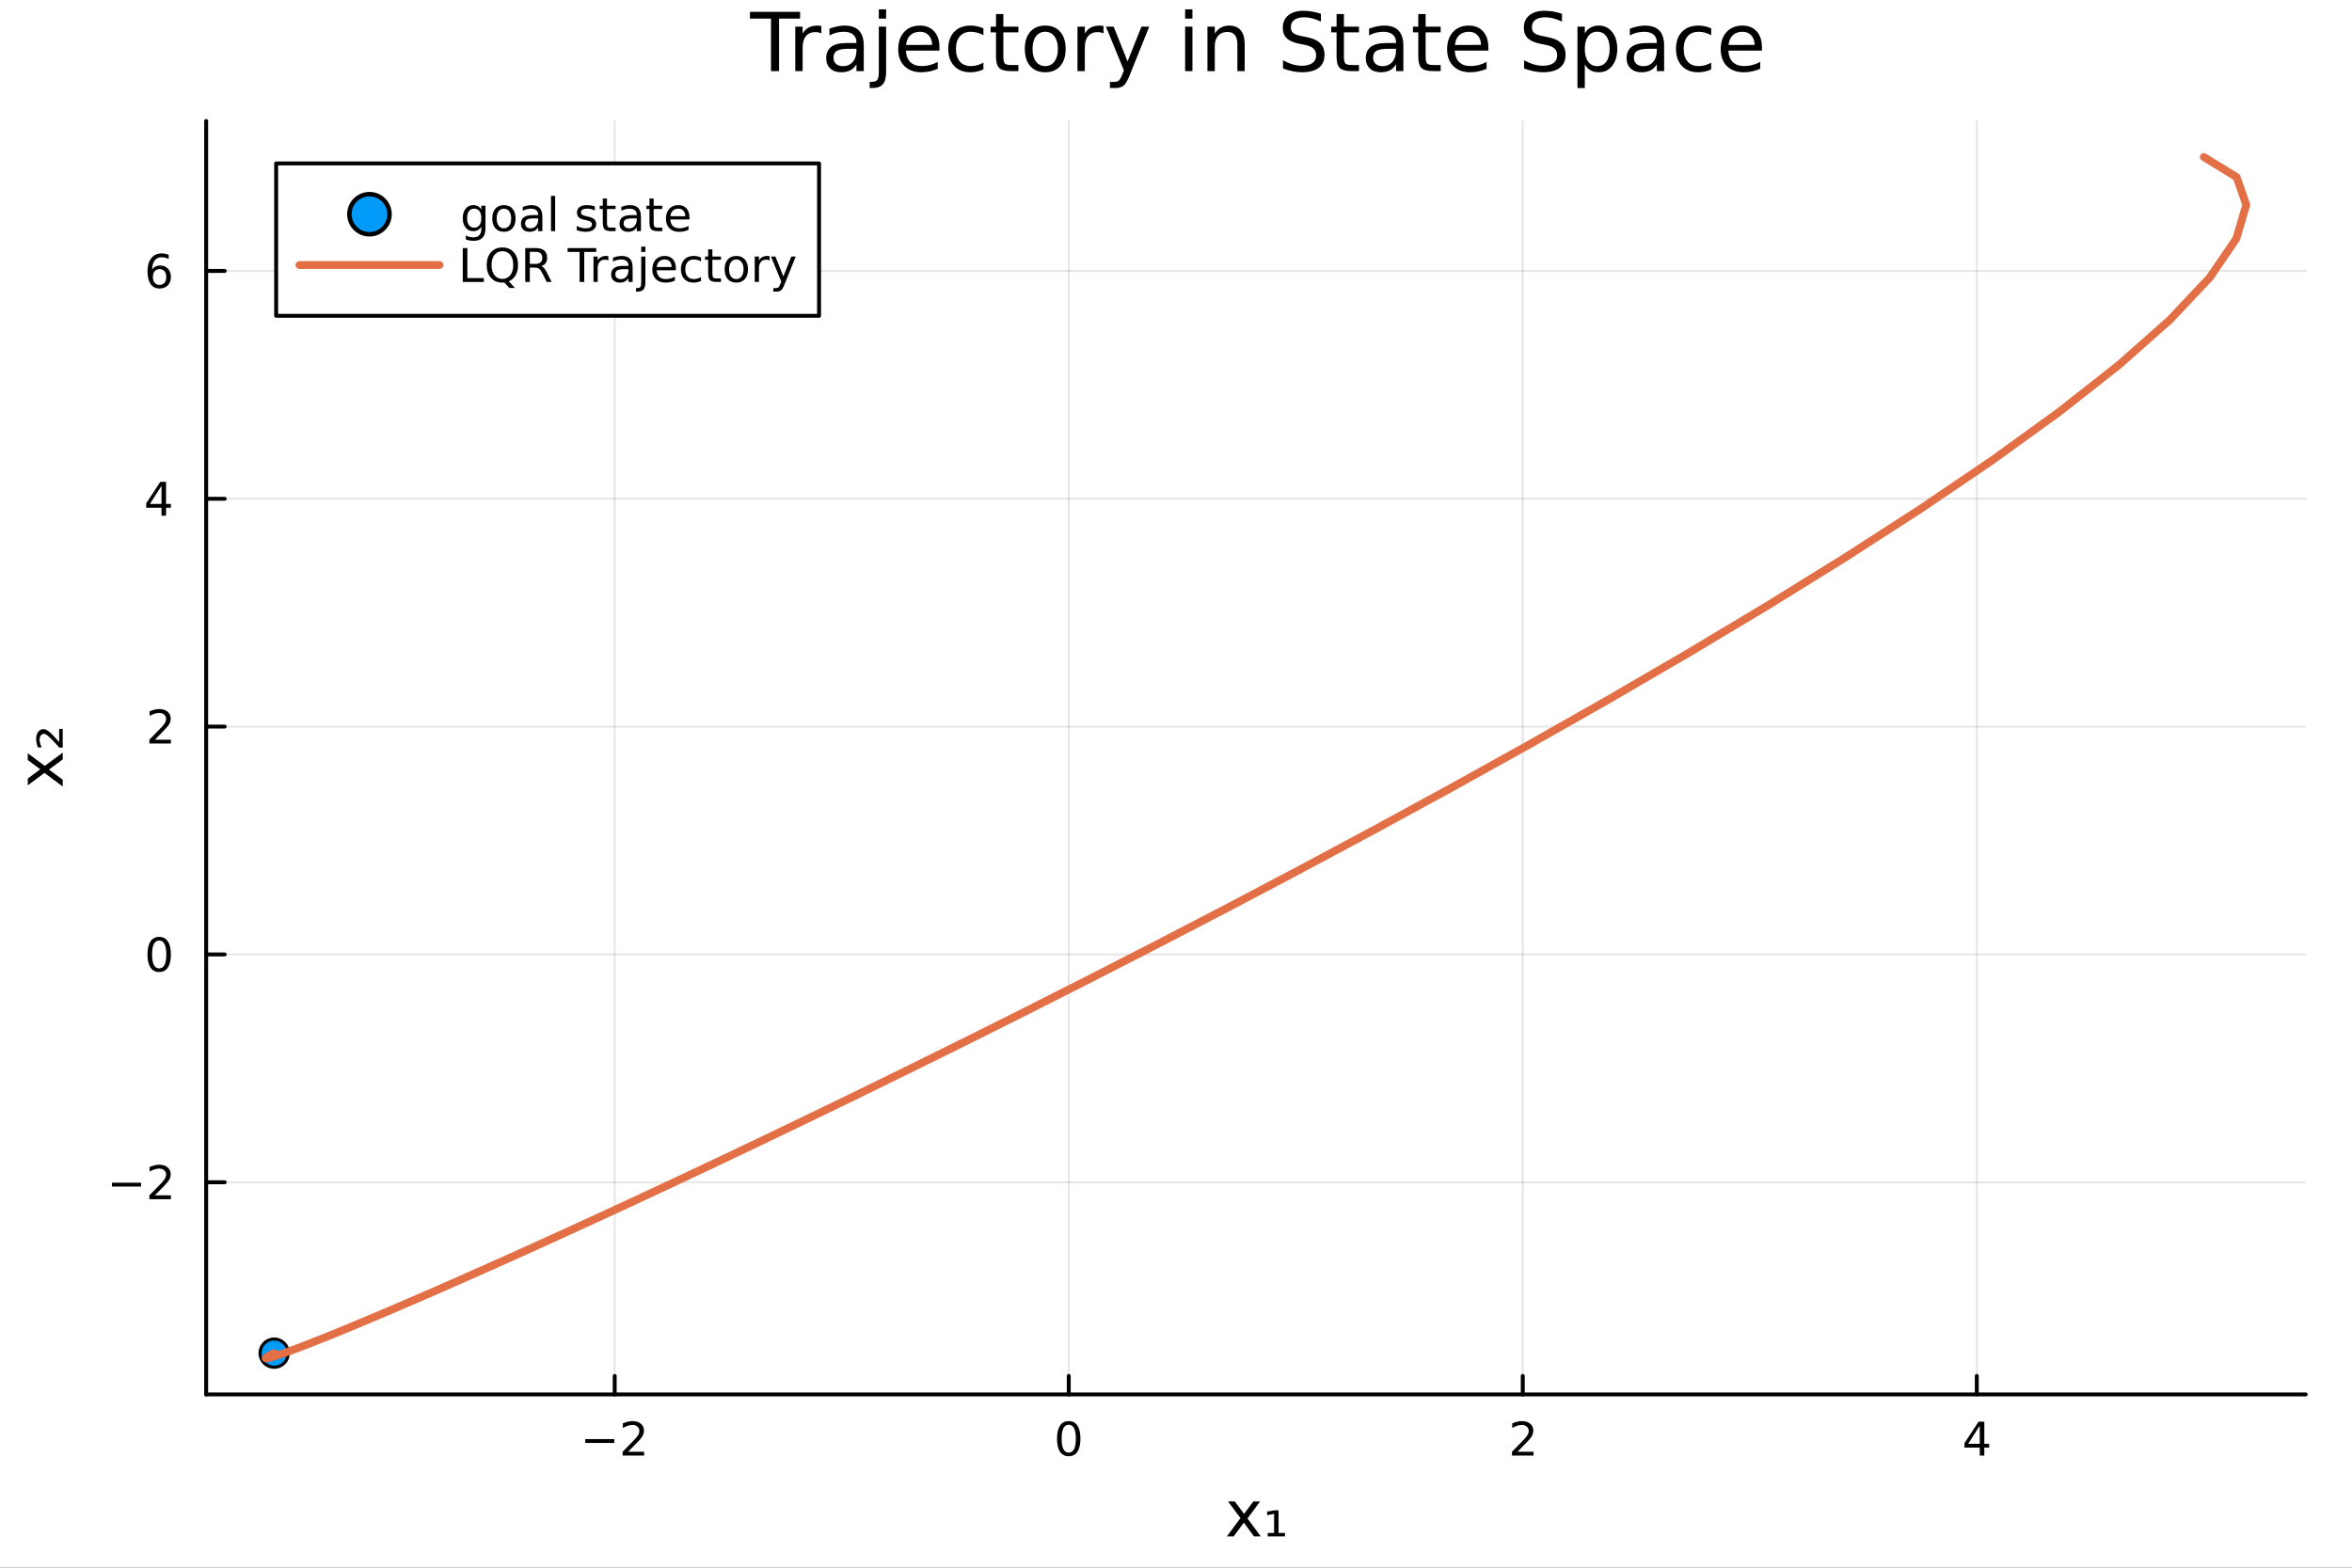 <svg xmlns="http://www.w3.org/2000/svg" xmlns:xlink="http://www.w3.org/1999/xlink" width="600" height="400" viewBox="0 0 2400 1600">
<rect x="0" y="0" width="2400" height="1600" fill="#333333" stroke="none"/>
<defs>
  <clipPath id="clip850">
    <rect x="0" y="0" width="2400" height="1600"></rect>
  </clipPath>
</defs>
<path clip-path="url(#clip850)" d="M0 1600 L2400 1600 L2400 0 L0 0  Z" fill="#ffffff" fill-rule="evenodd" fill-opacity="1"></path>
<defs>
  <clipPath id="clip851">
    <rect x="480" y="0" width="1681" height="1600"></rect>
  </clipPath>
</defs>
<path clip-path="url(#clip850)" d="M210.376 1423.18 L2352.76 1423.18 L2352.76 123.472 L210.376 123.472  Z" fill="#ffffff" fill-rule="evenodd" fill-opacity="1"></path>
<defs>
  <clipPath id="clip852">
    <rect x="210" y="123" width="2143" height="1301"></rect>
  </clipPath>
</defs>
<polyline clip-path="url(#clip852)" style="stroke:#000000; stroke-linecap:round; stroke-linejoin:round; stroke-width:2; stroke-opacity:0.1; fill:none" points="627.241,1423.18 627.241,123.472 "></polyline>
<polyline clip-path="url(#clip852)" style="stroke:#000000; stroke-linecap:round; stroke-linejoin:round; stroke-width:2; stroke-opacity:0.1; fill:none" points="1090.54,1423.18 1090.54,123.472 "></polyline>
<polyline clip-path="url(#clip852)" style="stroke:#000000; stroke-linecap:round; stroke-linejoin:round; stroke-width:2; stroke-opacity:0.1; fill:none" points="1553.84,1423.18 1553.84,123.472 "></polyline>
<polyline clip-path="url(#clip852)" style="stroke:#000000; stroke-linecap:round; stroke-linejoin:round; stroke-width:2; stroke-opacity:0.1; fill:none" points="2017.14,1423.18 2017.14,123.472 "></polyline>
<polyline clip-path="url(#clip852)" style="stroke:#000000; stroke-linecap:round; stroke-linejoin:round; stroke-width:2; stroke-opacity:0.1; fill:none" points="210.376,1206.63 2352.76,1206.63 "></polyline>
<polyline clip-path="url(#clip852)" style="stroke:#000000; stroke-linecap:round; stroke-linejoin:round; stroke-width:2; stroke-opacity:0.1; fill:none" points="210.376,974.105 2352.76,974.105 "></polyline>
<polyline clip-path="url(#clip852)" style="stroke:#000000; stroke-linecap:round; stroke-linejoin:round; stroke-width:2; stroke-opacity:0.1; fill:none" points="210.376,741.577 2352.76,741.577 "></polyline>
<polyline clip-path="url(#clip852)" style="stroke:#000000; stroke-linecap:round; stroke-linejoin:round; stroke-width:2; stroke-opacity:0.1; fill:none" points="210.376,509.049 2352.76,509.049 "></polyline>
<polyline clip-path="url(#clip852)" style="stroke:#000000; stroke-linecap:round; stroke-linejoin:round; stroke-width:2; stroke-opacity:0.1; fill:none" points="210.376,276.52 2352.76,276.52 "></polyline>
<polyline clip-path="url(#clip850)" style="stroke:#000000; stroke-linecap:round; stroke-linejoin:round; stroke-width:4; stroke-opacity:1; fill:none" points="210.376,1423.18 2352.76,1423.18 "></polyline>
<polyline clip-path="url(#clip850)" style="stroke:#000000; stroke-linecap:round; stroke-linejoin:round; stroke-width:4; stroke-opacity:1; fill:none" points="627.241,1423.18 627.241,1404.28 "></polyline>
<polyline clip-path="url(#clip850)" style="stroke:#000000; stroke-linecap:round; stroke-linejoin:round; stroke-width:4; stroke-opacity:1; fill:none" points="1090.54,1423.18 1090.54,1404.28 "></polyline>
<polyline clip-path="url(#clip850)" style="stroke:#000000; stroke-linecap:round; stroke-linejoin:round; stroke-width:4; stroke-opacity:1; fill:none" points="1553.84,1423.18 1553.84,1404.28 "></polyline>
<polyline clip-path="url(#clip850)" style="stroke:#000000; stroke-linecap:round; stroke-linejoin:round; stroke-width:4; stroke-opacity:1; fill:none" points="2017.14,1423.18 2017.14,1404.28 "></polyline>
<path clip-path="url(#clip850)" d="M597.184 1468.75 L626.859 1468.75 L626.859 1472.69 L597.184 1472.69 L597.184 1468.75 Z" fill="#000000" fill-rule="nonzero" fill-opacity="1"></path><path clip-path="url(#clip850)" d="M640.98 1481.64 L657.299 1481.64 L657.299 1485.58 L635.355 1485.58 L635.355 1481.64 Q638.017 1478.89 642.6 1474.26 Q647.207 1469.61 648.387 1468.27 Q650.632 1465.74 651.512 1464.01 Q652.415 1462.25 652.415 1460.56 Q652.415 1457.8 650.47 1456.07 Q648.549 1454.33 645.447 1454.33 Q643.248 1454.33 640.795 1455.09 Q638.364 1455.86 635.586 1457.41 L635.586 1452.69 Q638.41 1451.55 640.864 1450.97 Q643.318 1450.39 645.355 1450.39 Q650.725 1450.39 653.919 1453.08 Q657.114 1455.77 657.114 1460.26 Q657.114 1462.39 656.304 1464.31 Q655.517 1466.2 653.41 1468.8 Q652.832 1469.47 649.73 1472.69 Q646.628 1475.88 640.98 1481.64 Z" fill="#000000" fill-rule="nonzero" fill-opacity="1"></path><path clip-path="url(#clip850)" d="M1090.54 1454.1 Q1086.93 1454.1 1085.1 1457.66 Q1083.3 1461.2 1083.3 1468.33 Q1083.3 1475.44 1085.1 1479.01 Q1086.93 1482.55 1090.54 1482.55 Q1094.18 1482.55 1095.98 1479.01 Q1097.81 1475.44 1097.81 1468.33 Q1097.81 1461.2 1095.98 1457.66 Q1094.18 1454.1 1090.54 1454.1 M1090.54 1450.39 Q1096.35 1450.39 1099.41 1455 Q1102.49 1459.58 1102.49 1468.33 Q1102.49 1477.06 1099.41 1481.67 Q1096.35 1486.25 1090.54 1486.25 Q1084.73 1486.25 1081.65 1481.67 Q1078.6 1477.06 1078.6 1468.33 Q1078.6 1459.58 1081.65 1455 Q1084.73 1450.39 1090.54 1450.39 Z" fill="#000000" fill-rule="nonzero" fill-opacity="1"></path><path clip-path="url(#clip850)" d="M1548.49 1481.64 L1564.81 1481.64 L1564.81 1485.58 L1542.87 1485.58 L1542.87 1481.64 Q1545.53 1478.89 1550.11 1474.26 Q1554.72 1469.61 1555.9 1468.27 Q1558.15 1465.74 1559.03 1464.01 Q1559.93 1462.25 1559.93 1460.56 Q1559.93 1457.8 1557.98 1456.07 Q1556.06 1454.33 1552.96 1454.33 Q1550.76 1454.33 1548.31 1455.09 Q1545.88 1455.86 1543.1 1457.41 L1543.1 1452.69 Q1545.92 1451.55 1548.38 1450.97 Q1550.83 1450.39 1552.87 1450.39 Q1558.24 1450.39 1561.43 1453.08 Q1564.63 1455.77 1564.63 1460.26 Q1564.63 1462.39 1563.82 1464.31 Q1563.03 1466.2 1560.92 1468.8 Q1560.35 1469.47 1557.24 1472.69 Q1554.14 1475.88 1548.49 1481.64 Z" fill="#000000" fill-rule="nonzero" fill-opacity="1"></path><path clip-path="url(#clip850)" d="M2020.15 1455.09 L2008.34 1473.54 L2020.15 1473.54 L2020.15 1455.09 M2018.92 1451.02 L2024.8 1451.02 L2024.8 1473.54 L2029.73 1473.54 L2029.73 1477.43 L2024.8 1477.43 L2024.8 1485.58 L2020.15 1485.58 L2020.15 1477.43 L2004.55 1477.43 L2004.55 1472.92 L2018.92 1451.02 Z" fill="#000000" fill-rule="nonzero" fill-opacity="1"></path><path clip-path="url(#clip850)" d="M1285.83 1532.4 L1272.94 1549.74 L1286.5 1568.04 L1279.59 1568.04 L1269.22 1554.04 L1258.84 1568.04 L1251.93 1568.04 L1265.78 1549.39 L1253.11 1532.4 L1260.02 1532.4 L1269.47 1545.1 L1278.92 1532.4 L1285.83 1532.4 Z" fill="#000000" fill-rule="nonzero" fill-opacity="1"></path><path clip-path="url(#clip850)" d="M1293.6 1564.54 L1300.09 1564.54 L1300.09 1545.1 L1292.99 1546.4 L1292.99 1542.71 L1300.31 1541.47 L1304.67 1541.47 L1304.67 1564.54 L1311.2 1564.54 L1311.2 1568.04 L1293.6 1568.04 L1293.6 1564.54 Z" fill="#000000" fill-rule="nonzero" fill-opacity="1"></path><polyline clip-path="url(#clip850)" style="stroke:#000000; stroke-linecap:round; stroke-linejoin:round; stroke-width:4; stroke-opacity:1; fill:none" points="210.376,1423.18 210.376,123.472 "></polyline>
<polyline clip-path="url(#clip850)" style="stroke:#000000; stroke-linecap:round; stroke-linejoin:round; stroke-width:4; stroke-opacity:1; fill:none" points="210.376,1206.63 229.273,1206.63 "></polyline>
<polyline clip-path="url(#clip850)" style="stroke:#000000; stroke-linecap:round; stroke-linejoin:round; stroke-width:4; stroke-opacity:1; fill:none" points="210.376,974.105 229.273,974.105 "></polyline>
<polyline clip-path="url(#clip850)" style="stroke:#000000; stroke-linecap:round; stroke-linejoin:round; stroke-width:4; stroke-opacity:1; fill:none" points="210.376,741.577 229.273,741.577 "></polyline>
<polyline clip-path="url(#clip850)" style="stroke:#000000; stroke-linecap:round; stroke-linejoin:round; stroke-width:4; stroke-opacity:1; fill:none" points="210.376,509.049 229.273,509.049 "></polyline>
<polyline clip-path="url(#clip850)" style="stroke:#000000; stroke-linecap:round; stroke-linejoin:round; stroke-width:4; stroke-opacity:1; fill:none" points="210.376,276.52 229.273,276.52 "></polyline>
<path clip-path="url(#clip850)" d="M114.26 1207.08 L143.936 1207.08 L143.936 1211.02 L114.26 1211.02 L114.26 1207.08 Z" fill="#000000" fill-rule="nonzero" fill-opacity="1"></path><path clip-path="url(#clip850)" d="M158.056 1219.98 L174.376 1219.98 L174.376 1223.91 L152.431 1223.91 L152.431 1219.98 Q155.093 1217.22 159.677 1212.59 Q164.283 1207.94 165.464 1206.6 Q167.709 1204.08 168.589 1202.34 Q169.491 1200.58 169.491 1198.89 Q169.491 1196.14 167.547 1194.4 Q165.626 1192.66 162.524 1192.66 Q160.325 1192.66 157.871 1193.43 Q155.44 1194.19 152.663 1195.74 L152.663 1191.02 Q155.487 1189.89 157.94 1189.31 Q160.394 1188.73 162.431 1188.73 Q167.802 1188.73 170.996 1191.41 Q174.19 1194.1 174.19 1198.59 Q174.19 1200.72 173.38 1202.64 Q172.593 1204.54 170.487 1207.13 Q169.908 1207.8 166.806 1211.02 Q163.704 1214.21 158.056 1219.98 Z" fill="#000000" fill-rule="nonzero" fill-opacity="1"></path><path clip-path="url(#clip850)" d="M162.431 959.904 Q158.82 959.904 156.991 963.469 Q155.186 967.01 155.186 974.14 Q155.186 981.246 156.991 984.811 Q158.82 988.353 162.431 988.353 Q166.065 988.353 167.871 984.811 Q169.7 981.246 169.7 974.14 Q169.7 967.01 167.871 963.469 Q166.065 959.904 162.431 959.904 M162.431 956.2 Q168.241 956.2 171.297 960.807 Q174.376 965.39 174.376 974.14 Q174.376 982.867 171.297 987.473 Q168.241 992.056 162.431 992.056 Q156.621 992.056 153.542 987.473 Q150.487 982.867 150.487 974.14 Q150.487 965.39 153.542 960.807 Q156.621 956.2 162.431 956.2 Z" fill="#000000" fill-rule="nonzero" fill-opacity="1"></path><path clip-path="url(#clip850)" d="M158.056 754.922 L174.376 754.922 L174.376 758.857 L152.431 758.857 L152.431 754.922 Q155.093 752.167 159.677 747.538 Q164.283 742.885 165.464 741.542 Q167.709 739.019 168.589 737.283 Q169.491 735.524 169.491 733.834 Q169.491 731.079 167.547 729.343 Q165.626 727.607 162.524 727.607 Q160.325 727.607 157.871 728.371 Q155.44 729.135 152.663 730.686 L152.663 725.964 Q155.487 724.829 157.94 724.251 Q160.394 723.672 162.431 723.672 Q167.802 723.672 170.996 726.357 Q174.19 729.042 174.19 733.533 Q174.19 735.663 173.38 737.584 Q172.593 739.482 170.487 742.075 Q169.908 742.746 166.806 745.963 Q163.704 749.158 158.056 754.922 Z" fill="#000000" fill-rule="nonzero" fill-opacity="1"></path><path clip-path="url(#clip850)" d="M164.792 495.843 L152.987 514.292 L164.792 514.292 L164.792 495.843 M163.565 491.769 L169.445 491.769 L169.445 514.292 L174.376 514.292 L174.376 518.181 L169.445 518.181 L169.445 526.329 L164.792 526.329 L164.792 518.181 L149.191 518.181 L149.191 513.667 L163.565 491.769 Z" fill="#000000" fill-rule="nonzero" fill-opacity="1"></path><path clip-path="url(#clip850)" d="M162.848 274.657 Q159.7 274.657 157.848 276.81 Q156.019 278.963 156.019 282.713 Q156.019 286.439 157.848 288.615 Q159.7 290.768 162.848 290.768 Q165.996 290.768 167.825 288.615 Q169.677 286.439 169.677 282.713 Q169.677 278.963 167.825 276.81 Q165.996 274.657 162.848 274.657 M172.13 260.004 L172.13 264.264 Q170.371 263.43 168.565 262.99 Q166.783 262.551 165.024 262.551 Q160.394 262.551 157.94 265.676 Q155.51 268.801 155.163 275.12 Q156.528 273.106 158.589 272.041 Q160.649 270.953 163.126 270.953 Q168.334 270.953 171.343 274.125 Q174.376 277.273 174.376 282.713 Q174.376 288.037 171.227 291.254 Q168.079 294.472 162.848 294.472 Q156.853 294.472 153.681 289.888 Q150.51 285.282 150.51 276.555 Q150.51 268.361 154.399 263.5 Q158.288 258.615 164.839 258.615 Q166.598 258.615 168.38 258.963 Q170.186 259.31 172.13 260.004 Z" fill="#000000" fill-rule="nonzero" fill-opacity="1"></path><path clip-path="url(#clip850)" d="M28.356 768.79 L45.703 781.681 L64.004 768.122 L64.004 775.029 L50 785.405 L64.004 795.781 L64.004 802.688 L45.353 788.842 L28.356 801.51 L28.356 794.603 L41.056 785.15 L28.356 775.697 L28.356 768.79 Z" fill="#000000" fill-rule="nonzero" fill-opacity="1"></path><path clip-path="url(#clip850)" d="M60.376 757.459 L60.376 743.964 L64.004 743.964 L64.004 762.998 L60.503 762.998 Q59.516 761.915 57.734 759.91 Q48.026 748.961 45.034 748.961 Q42.934 748.961 41.66 750.616 Q40.356 752.271 40.356 754.977 Q40.356 756.632 40.928 758.573 Q41.47 760.515 42.584 762.807 L38.669 762.807 Q37.777 760.356 37.332 758.255 Q36.886 756.123 36.886 754.308 Q36.886 749.693 38.987 746.924 Q41.088 744.155 44.525 744.155 Q48.949 744.155 57.989 754.69 Q59.516 756.473 60.376 757.459 Z" fill="#000000" fill-rule="nonzero" fill-opacity="1"></path><path clip-path="url(#clip850)" d="M765.258 12.096 L816.421 12.096 L816.421 18.983 L794.951 18.983 L794.951 72.576 L786.728 72.576 L786.728 18.983 L765.258 18.983 L765.258 12.096 Z" fill="#000000" fill-rule="nonzero" fill-opacity="1"></path><path clip-path="url(#clip850)" d="M838.093 34.173 Q836.837 33.444 835.338 33.12 Q833.88 32.756 832.098 32.756 Q825.778 32.756 822.375 36.888 Q819.013 40.979 819.013 48.676 L819.013 72.576 L811.519 72.576 L811.519 27.206 L819.013 27.206 L819.013 34.254 Q821.363 30.122 825.13 28.138 Q828.897 26.112 834.285 26.112 Q835.055 26.112 835.987 26.234 Q836.918 26.315 838.052 26.517 L838.093 34.173 Z" fill="#000000" fill-rule="nonzero" fill-opacity="1"></path><path clip-path="url(#clip850)" d="M866.53 49.769 Q857.497 49.769 854.013 51.835 Q850.529 53.901 850.529 58.884 Q850.529 62.854 853.122 65.203 Q855.755 67.512 860.251 67.512 Q866.449 67.512 870.176 63.137 Q873.944 58.722 873.944 51.43 L873.944 49.769 L866.53 49.769 M881.397 46.691 L881.397 72.576 L873.944 72.576 L873.944 65.689 Q871.391 69.821 867.584 71.806 Q863.776 73.751 858.267 73.751 Q851.299 73.751 847.167 69.862 Q843.076 65.933 843.076 59.37 Q843.076 51.714 848.18 47.825 Q853.324 43.936 863.492 43.936 L873.944 43.936 L873.944 43.207 Q873.944 38.062 870.541 35.267 Q867.178 32.431 861.062 32.431 Q857.173 32.431 853.486 33.363 Q849.8 34.295 846.397 36.158 L846.397 29.272 Q850.489 27.692 854.337 26.922 Q858.185 26.112 861.831 26.112 Q871.675 26.112 876.536 31.216 Q881.397 36.32 881.397 46.691 Z" fill="#000000" fill-rule="nonzero" fill-opacity="1"></path><path clip-path="url(#clip850)" d="M896.75 27.206 L904.204 27.206 L904.204 73.386 Q904.204 82.055 900.882 85.944 Q897.601 89.833 890.269 89.833 L887.433 89.833 L887.433 83.513 L889.418 83.513 Q893.671 83.513 895.211 81.528 Q896.75 79.584 896.75 73.386 L896.75 27.206 M896.75 9.544 L904.204 9.544 L904.204 18.983 L896.75 18.983 L896.75 9.544 Z" fill="#000000" fill-rule="nonzero" fill-opacity="1"></path><path clip-path="url(#clip850)" d="M958.607 48.028 L958.607 51.673 L924.337 51.673 Q924.823 59.37 928.955 63.421 Q933.127 67.431 940.54 67.431 Q944.834 67.431 948.845 66.378 Q952.896 65.325 956.866 63.218 L956.866 70.267 Q952.855 71.968 948.642 72.86 Q944.429 73.751 940.095 73.751 Q929.238 73.751 922.878 67.431 Q916.559 61.112 916.559 50.337 Q916.559 39.197 922.554 32.675 Q928.59 26.112 938.798 26.112 Q947.954 26.112 953.26 32.026 Q958.607 37.9 958.607 48.028 M951.154 45.84 Q951.073 39.723 947.71 36.077 Q944.389 32.431 938.879 32.431 Q932.641 32.431 928.874 35.956 Q925.147 39.48 924.58 45.88 L951.154 45.84 Z" fill="#000000" fill-rule="nonzero" fill-opacity="1"></path><path clip-path="url(#clip850)" d="M1003.49 28.948 L1003.49 35.915 Q1000.33 34.173 997.132 33.323 Q993.972 32.431 990.731 32.431 Q983.48 32.431 979.47 37.05 Q975.459 41.627 975.459 49.931 Q975.459 58.236 979.47 62.854 Q983.48 67.431 990.731 67.431 Q993.972 67.431 997.132 66.581 Q1000.33 65.689 1003.49 63.948 L1003.49 70.834 Q1000.37 72.292 997.01 73.022 Q993.688 73.751 989.921 73.751 Q979.672 73.751 973.636 67.31 Q967.6 60.869 967.6 49.931 Q967.6 38.832 973.677 32.472 Q979.794 26.112 990.407 26.112 Q993.85 26.112 997.132 26.841 Q1000.41 27.53 1003.49 28.948 Z" fill="#000000" fill-rule="nonzero" fill-opacity="1"></path><path clip-path="url(#clip850)" d="M1023.83 14.324 L1023.83 27.206 L1039.18 27.206 L1039.18 32.999 L1023.83 32.999 L1023.83 57.628 Q1023.83 63.178 1025.33 64.758 Q1026.87 66.338 1031.52 66.338 L1039.18 66.338 L1039.18 72.576 L1031.52 72.576 Q1022.9 72.576 1019.61 69.376 Q1016.33 66.135 1016.33 57.628 L1016.33 32.999 L1010.86 32.999 L1010.86 27.206 L1016.33 27.206 L1016.33 14.324 L1023.83 14.324 Z" fill="#000000" fill-rule="nonzero" fill-opacity="1"></path><path clip-path="url(#clip850)" d="M1066.56 32.431 Q1060.57 32.431 1057.08 37.131 Q1053.6 41.789 1053.6 49.931 Q1053.6 58.074 1057.04 62.773 Q1060.53 67.431 1066.56 67.431 Q1072.52 67.431 1076 62.732 Q1079.49 58.033 1079.49 49.931 Q1079.49 41.87 1076 37.171 Q1072.52 32.431 1066.56 32.431 M1066.56 26.112 Q1076.29 26.112 1081.84 32.431 Q1087.39 38.751 1087.39 49.931 Q1087.39 61.071 1081.84 67.431 Q1076.29 73.751 1066.56 73.751 Q1056.8 73.751 1051.25 67.431 Q1045.74 61.071 1045.74 49.931 Q1045.74 38.751 1051.25 32.431 Q1056.8 26.112 1066.56 26.112 Z" fill="#000000" fill-rule="nonzero" fill-opacity="1"></path><path clip-path="url(#clip850)" d="M1126.03 34.173 Q1124.78 33.444 1123.28 33.12 Q1121.82 32.756 1120.04 32.756 Q1113.72 32.756 1110.31 36.888 Q1106.95 40.979 1106.95 48.676 L1106.95 72.576 L1099.46 72.576 L1099.46 27.206 L1106.95 27.206 L1106.95 34.254 Q1109.3 30.122 1113.07 28.138 Q1116.84 26.112 1122.22 26.112 Q1122.99 26.112 1123.92 26.234 Q1124.86 26.315 1125.99 26.517 L1126.03 34.173 Z" fill="#000000" fill-rule="nonzero" fill-opacity="1"></path><path clip-path="url(#clip850)" d="M1152.73 76.789 Q1149.57 84.891 1146.57 87.362 Q1143.57 89.833 1138.55 89.833 L1132.59 89.833 L1132.59 83.594 L1136.97 83.594 Q1140.05 83.594 1141.75 82.136 Q1143.45 80.678 1145.52 75.25 L1146.85 71.847 L1128.5 27.206 L1136.4 27.206 L1150.58 62.692 L1164.76 27.206 L1172.66 27.206 L1152.73 76.789 Z" fill="#000000" fill-rule="nonzero" fill-opacity="1"></path><path clip-path="url(#clip850)" d="M1209.32 27.206 L1216.77 27.206 L1216.77 72.576 L1209.32 72.576 L1209.32 27.206 M1209.32 9.544 L1216.77 9.544 L1216.77 18.983 L1209.32 18.983 L1209.32 9.544 Z" fill="#000000" fill-rule="nonzero" fill-opacity="1"></path><path clip-path="url(#clip850)" d="M1270.08 45.192 L1270.08 72.576 L1262.63 72.576 L1262.63 45.435 Q1262.63 38.994 1260.12 35.794 Q1257.6 32.594 1252.58 32.594 Q1246.55 32.594 1243.06 36.442 Q1239.58 40.29 1239.58 46.934 L1239.58 72.576 L1232.08 72.576 L1232.08 27.206 L1239.58 27.206 L1239.58 34.254 Q1242.25 30.163 1245.86 28.138 Q1249.5 26.112 1254.24 26.112 Q1262.06 26.112 1266.07 30.973 Q1270.08 35.794 1270.08 45.192 Z" fill="#000000" fill-rule="nonzero" fill-opacity="1"></path><path clip-path="url(#clip850)" d="M1347.9 14.081 L1347.9 22.061 Q1343.24 19.833 1339.11 18.739 Q1334.98 17.646 1331.13 17.646 Q1324.44 17.646 1320.8 20.238 Q1317.19 22.831 1317.19 27.611 Q1317.19 31.621 1319.58 33.687 Q1322.01 35.713 1328.74 36.969 L1333.68 37.981 Q1342.84 39.723 1347.17 44.139 Q1351.55 48.514 1351.55 55.886 Q1351.55 64.677 1345.63 69.214 Q1339.76 73.751 1328.37 73.751 Q1324.08 73.751 1319.22 72.778 Q1314.4 71.806 1309.21 69.902 L1309.21 61.477 Q1314.2 64.272 1318.98 65.689 Q1323.76 67.107 1328.37 67.107 Q1335.38 67.107 1339.19 64.353 Q1343 61.598 1343 56.494 Q1343 52.038 1340.24 49.526 Q1337.53 47.015 1331.29 45.759 L1326.31 44.787 Q1317.15 42.964 1313.06 39.075 Q1308.97 35.186 1308.97 28.259 Q1308.97 20.238 1314.6 15.62 Q1320.27 11.002 1330.2 11.002 Q1334.45 11.002 1338.87 11.772 Q1343.28 12.542 1347.9 14.081 Z" fill="#000000" fill-rule="nonzero" fill-opacity="1"></path><path clip-path="url(#clip850)" d="M1371.35 14.324 L1371.35 27.206 L1386.71 27.206 L1386.71 32.999 L1371.35 32.999 L1371.35 57.628 Q1371.35 63.178 1372.85 64.758 Q1374.39 66.338 1379.05 66.338 L1386.71 66.338 L1386.71 72.576 L1379.05 72.576 Q1370.42 72.576 1367.14 69.376 Q1363.86 66.135 1363.86 57.628 L1363.86 32.999 L1358.39 32.999 L1358.39 27.206 L1363.86 27.206 L1363.86 14.324 L1371.35 14.324 Z" fill="#000000" fill-rule="nonzero" fill-opacity="1"></path><path clip-path="url(#clip850)" d="M1417.13 49.769 Q1408.1 49.769 1404.61 51.835 Q1401.13 53.901 1401.13 58.884 Q1401.13 62.854 1403.72 65.203 Q1406.35 67.512 1410.85 67.512 Q1417.05 67.512 1420.78 63.137 Q1424.54 58.722 1424.54 51.43 L1424.54 49.769 L1417.13 49.769 M1432 46.691 L1432 72.576 L1424.54 72.576 L1424.54 65.689 Q1421.99 69.821 1418.18 71.806 Q1414.37 73.751 1408.87 73.751 Q1401.9 73.751 1397.77 69.862 Q1393.67 65.933 1393.67 59.37 Q1393.67 51.714 1398.78 47.825 Q1403.92 43.936 1414.09 43.936 L1424.54 43.936 L1424.54 43.207 Q1424.54 38.062 1421.14 35.267 Q1417.78 32.431 1411.66 32.431 Q1407.77 32.431 1404.09 33.363 Q1400.4 34.295 1397 36.158 L1397 29.272 Q1401.09 27.692 1404.94 26.922 Q1408.78 26.112 1412.43 26.112 Q1422.27 26.112 1427.13 31.216 Q1432 36.32 1432 46.691 Z" fill="#000000" fill-rule="nonzero" fill-opacity="1"></path><path clip-path="url(#clip850)" d="M1454.72 14.324 L1454.72 27.206 L1470.07 27.206 L1470.07 32.999 L1454.72 32.999 L1454.72 57.628 Q1454.72 63.178 1456.22 64.758 Q1457.76 66.338 1462.42 66.338 L1470.07 66.338 L1470.07 72.576 L1462.42 72.576 Q1453.79 72.576 1450.51 69.376 Q1447.23 66.135 1447.23 57.628 L1447.23 32.999 L1441.76 32.999 L1441.76 27.206 L1447.23 27.206 L1447.23 14.324 L1454.72 14.324 Z" fill="#000000" fill-rule="nonzero" fill-opacity="1"></path><path clip-path="url(#clip850)" d="M1518.69 48.028 L1518.69 51.673 L1484.41 51.673 Q1484.9 59.37 1489.03 63.421 Q1493.21 67.431 1500.62 67.431 Q1504.91 67.431 1508.92 66.378 Q1512.97 65.325 1516.94 63.218 L1516.94 70.267 Q1512.93 71.968 1508.72 72.86 Q1504.51 73.751 1500.17 73.751 Q1489.32 73.751 1482.96 67.431 Q1476.64 61.112 1476.64 50.337 Q1476.64 39.197 1482.63 32.675 Q1488.67 26.112 1498.88 26.112 Q1508.03 26.112 1513.34 32.026 Q1518.69 37.9 1518.69 48.028 M1511.23 45.84 Q1511.15 39.723 1507.79 36.077 Q1504.47 32.431 1498.96 32.431 Q1492.72 32.431 1488.95 35.956 Q1485.22 39.48 1484.66 45.88 L1511.23 45.84 Z" fill="#000000" fill-rule="nonzero" fill-opacity="1"></path><path clip-path="url(#clip850)" d="M1593.87 14.081 L1593.87 22.061 Q1589.21 19.833 1585.08 18.739 Q1580.95 17.646 1577.1 17.646 Q1570.42 17.646 1566.77 20.238 Q1563.16 22.831 1563.16 27.611 Q1563.16 31.621 1565.55 33.687 Q1567.98 35.713 1574.71 36.969 L1579.65 37.981 Q1588.81 39.723 1593.14 44.139 Q1597.52 48.514 1597.52 55.886 Q1597.52 64.677 1591.6 69.214 Q1585.73 73.751 1574.34 73.751 Q1570.05 73.751 1565.19 72.778 Q1560.37 71.806 1555.18 69.902 L1555.18 61.477 Q1560.17 64.272 1564.95 65.689 Q1569.73 67.107 1574.34 67.107 Q1581.35 67.107 1585.16 64.353 Q1588.97 61.598 1588.97 56.494 Q1588.97 52.038 1586.21 49.526 Q1583.5 47.015 1577.26 45.759 L1572.28 44.787 Q1563.12 42.964 1559.03 39.075 Q1554.94 35.186 1554.94 28.259 Q1554.94 20.238 1560.57 15.62 Q1566.24 11.002 1576.17 11.002 Q1580.42 11.002 1584.84 11.772 Q1589.25 12.542 1593.87 14.081 Z" fill="#000000" fill-rule="nonzero" fill-opacity="1"></path><path clip-path="url(#clip850)" d="M1617.16 65.77 L1617.16 89.833 L1609.67 89.833 L1609.67 27.206 L1617.16 27.206 L1617.16 34.092 Q1619.51 30.041 1623.08 28.097 Q1626.68 26.112 1631.67 26.112 Q1639.93 26.112 1645.07 32.675 Q1650.26 39.237 1650.26 49.931 Q1650.26 60.626 1645.07 67.188 Q1639.93 73.751 1631.67 73.751 Q1626.68 73.751 1623.08 71.806 Q1619.51 69.821 1617.16 65.77 M1642.52 49.931 Q1642.52 41.708 1639.12 37.05 Q1635.76 32.35 1629.84 32.35 Q1623.93 32.35 1620.53 37.05 Q1617.16 41.708 1617.16 49.931 Q1617.16 58.155 1620.53 62.854 Q1623.93 67.512 1629.84 67.512 Q1635.76 67.512 1639.12 62.854 Q1642.52 58.155 1642.52 49.931 Z" fill="#000000" fill-rule="nonzero" fill-opacity="1"></path><path clip-path="url(#clip850)" d="M1683.23 49.769 Q1674.2 49.769 1670.72 51.835 Q1667.23 53.901 1667.23 58.884 Q1667.23 62.854 1669.82 65.203 Q1672.46 67.512 1676.95 67.512 Q1683.15 67.512 1686.88 63.137 Q1690.65 58.722 1690.65 51.43 L1690.65 49.769 L1683.23 49.769 M1698.1 46.691 L1698.1 72.576 L1690.65 72.576 L1690.65 65.689 Q1688.09 69.821 1684.29 71.806 Q1680.48 73.751 1674.97 73.751 Q1668 73.751 1663.87 69.862 Q1659.78 65.933 1659.78 59.37 Q1659.78 51.714 1664.88 47.825 Q1670.03 43.936 1680.19 43.936 L1690.65 43.936 L1690.65 43.207 Q1690.65 38.062 1687.24 35.267 Q1683.88 32.431 1677.76 32.431 Q1673.88 32.431 1670.19 33.363 Q1666.5 34.295 1663.1 36.158 L1663.1 29.272 Q1667.19 27.692 1671.04 26.922 Q1674.89 26.112 1678.53 26.112 Q1688.38 26.112 1693.24 31.216 Q1698.1 36.32 1698.1 46.691 Z" fill="#000000" fill-rule="nonzero" fill-opacity="1"></path><path clip-path="url(#clip850)" d="M1746.1 28.948 L1746.1 35.915 Q1742.94 34.173 1739.74 33.323 Q1736.58 32.431 1733.34 32.431 Q1726.09 32.431 1722.08 37.05 Q1718.07 41.627 1718.07 49.931 Q1718.07 58.236 1722.08 62.854 Q1726.09 67.431 1733.34 67.431 Q1736.58 67.431 1739.74 66.581 Q1742.94 65.689 1746.1 63.948 L1746.1 70.834 Q1742.98 72.292 1739.62 73.022 Q1736.3 73.751 1732.53 73.751 Q1722.28 73.751 1716.25 67.31 Q1710.21 60.869 1710.21 49.931 Q1710.21 38.832 1716.29 32.472 Q1722.41 26.112 1733.02 26.112 Q1736.46 26.112 1739.74 26.841 Q1743.02 27.53 1746.1 28.948 Z" fill="#000000" fill-rule="nonzero" fill-opacity="1"></path><path clip-path="url(#clip850)" d="M1797.87 48.028 L1797.87 51.673 L1763.6 51.673 Q1764.09 59.37 1768.22 63.421 Q1772.39 67.431 1779.81 67.431 Q1784.1 67.431 1788.11 66.378 Q1792.16 65.325 1796.13 63.218 L1796.13 70.267 Q1792.12 71.968 1787.91 72.86 Q1783.7 73.751 1779.36 73.751 Q1768.5 73.751 1762.14 67.431 Q1755.83 61.112 1755.83 50.337 Q1755.83 39.197 1761.82 32.675 Q1767.86 26.112 1778.06 26.112 Q1787.22 26.112 1792.53 32.026 Q1797.87 37.9 1797.87 48.028 M1790.42 45.84 Q1790.34 39.723 1786.98 36.077 Q1783.66 32.431 1778.15 32.431 Q1771.91 32.431 1768.14 35.956 Q1764.41 39.48 1763.85 45.88 L1790.42 45.84 Z" fill="#000000" fill-rule="nonzero" fill-opacity="1"></path><circle clip-path="url(#clip852)" cx="279.767" cy="1381.03" r="14.4" fill="#009af9" fill-rule="evenodd" fill-opacity="1" stroke="#000000" stroke-opacity="1" stroke-width="3.2"></circle>
<polyline clip-path="url(#clip852)" style="stroke:#e26f46; stroke-linecap:round; stroke-linejoin:round; stroke-width:8; stroke-opacity:1; fill:none" points="2248.79,160.256 2282.3,180.8 2292.12,209.085 2281.93,243.62 2254.99,283.097 2214.22,326.366 2162.19,372.429 2101.17,420.418 2033.15,469.589 1959.86,519.3 1882.82,569.012 1803.32,618.268 1722.49,666.688 1641.27,713.962 1560.48,759.838 1480.79,804.117 1402.76,846.648 1326.83,887.319 1253.37,926.051 1182.66,962.799 1114.91,997.54 1050.27,1030.28 988.843,1061.02 930.677,1089.82 875.789,1116.7 824.161,1141.74 775.747,1164.99 730.482,1186.53 688.279,1206.43 649.039,1224.76 612.651,1241.61 578.995,1257.06 547.945,1271.2 519.372,1284.09 493.144,1295.82 469.128,1306.47 447.194,1316.11 427.211,1324.81 409.053,1332.65 392.596,1339.68 377.721,1345.97 364.312,1351.59 352.259,1356.58 341.458,1361 331.808,1364.91 323.214,1368.34 315.589,1371.34 308.847,1373.95 302.91,1376.22 297.705,1378.16 293.163,1379.83 289.22,1381.24 285.817,1382.42 282.9,1383.41 280.418,1384.21 278.324,1384.86 276.576,1385.37 275.136,1385.76 273.967,1386.04 273.037,1386.23 272.316,1386.35 271.779,1386.4 271.4,1386.39 271.158,1386.33 271.034,1386.23 271.009,1386.1 271.069,1385.95 271.198,1385.77 271.386,1385.58 271.621,1385.38 271.893,1385.17 272.194,1384.96 272.517,1384.74 272.855,1384.52 273.203,1384.31 273.555,1384.1 273.908,1383.89 274.259,1383.7 274.605,1383.5 274.943,1383.32 275.272,1383.15 275.589,1382.98 275.895,1382.82 276.187,1382.67 276.466,1382.53 276.73,1382.4 276.981,1382.27 277.217,1382.16 277.439,1382.05 277.647,1381.95 277.841,1381.86 278.023,1381.77 278.191,1381.7 278.347,1381.62 278.491,1381.56 278.624,1381.5 278.747,1381.44 278.859,1381.39 278.962,1381.35 279.055,1381.3 279.141,1381.27 279.218,1381.23 279.289,1381.2 279.352,1381.18 279.409,1381.15 279.461,1381.13 279.507,1381.11 279.548,1381.1 279.584,1381.08 279.617,1381.07 279.645,1381.06 279.671,1381.05 279.693,1381.04 279.712,1381.03 279.729,1381.03 279.743,1381.02 279.755,1381.02 279.766,1381.02 279.775,1381.01 279.782,1381.01 279.788,1381.01 279.793,1381.01 279.797,1381.01 279.8,1381.01 279.802,1381.01 279.803,1381.01 279.804,1381.01 279.805,1381.01 279.805,1381.01 279.804,1381.01 279.804,1381.01 279.803,1381.01 279.802,1381.01 279.801,1381.01 279.799,1381.01 279.798,1381.01 279.796,1381.01 279.795,1381.02 279.793,1381.02 279.792,1381.02 279.79,1381.02 279.789,1381.02 279.787,1381.02 279.786,1381.02 279.785,1381.02 279.783,1381.02 279.782,1381.02 279.781,1381.02 279.78,1381.02 279.779,1381.02 279.778,1381.02 279.777,1381.03 279.776,1381.03 279.775,1381.03 279.774,1381.03 279.773,1381.03 279.773,1381.03 279.772,1381.03 279.772,1381.03 279.771,1381.03 279.771,1381.03 279.77,1381.03 279.77,1381.03 279.769,1381.03 279.769,1381.03 279.769,1381.03 279.768,1381.03 279.768,1381.03 279.768,1381.03 279.768,1381.03 279.768,1381.03 279.767,1381.03 279.767,1381.03 279.767,1381.03 279.767,1381.03 279.767,1381.03 279.767,1381.03 279.767,1381.03 279.767,1381.03 279.767,1381.03 279.767,1381.03 279.767,1381.03 279.767,1381.03 279.767,1381.03 279.767,1381.03 279.767,1381.03 279.767,1381.03 279.767,1381.03 279.767,1381.03 279.767,1381.03 279.767,1381.03 279.767,1381.03 279.767,1381.03 279.767,1381.03 279.767,1381.03 279.767,1381.03 279.767,1381.03 279.767,1381.03 279.767,1381.03 279.767,1381.03 279.767,1381.03 "></polyline>
<path clip-path="url(#clip850)" d="M281.788 322.316 L835.77 322.316 L835.77 166.796 L281.788 166.796  Z" fill="#ffffff" fill-rule="evenodd" fill-opacity="1"></path>
<polyline clip-path="url(#clip850)" style="stroke:#000000; stroke-linecap:round; stroke-linejoin:round; stroke-width:4; stroke-opacity:1; fill:none" points="281.788,322.316 835.77,322.316 835.77,166.796 281.788,166.796 281.788,322.316 "></polyline>
<circle clip-path="url(#clip850)" cx="377.005" cy="218.636" r="20.48" fill="#009af9" fill-rule="evenodd" fill-opacity="1" stroke="#000000" stroke-opacity="1" stroke-width="4.551"></circle>
<path clip-path="url(#clip850)" d="M491.134 222.652 Q491.134 218.022 489.213 215.476 Q487.315 212.93 483.866 212.93 Q480.44 212.93 478.518 215.476 Q476.62 218.022 476.62 222.652 Q476.62 227.258 478.518 229.805 Q480.44 232.351 483.866 232.351 Q487.315 232.351 489.213 229.805 Q491.134 227.258 491.134 222.652 M495.393 232.698 Q495.393 239.318 492.453 242.536 Q489.514 245.777 483.449 245.777 Q481.203 245.777 479.213 245.43 Q477.222 245.105 475.347 244.411 L475.347 240.268 Q477.222 241.286 479.051 241.772 Q480.879 242.258 482.778 242.258 Q486.967 242.258 489.051 240.059 Q491.134 237.883 491.134 233.462 L491.134 231.356 Q489.815 233.647 487.754 234.781 Q485.694 235.916 482.824 235.916 Q478.055 235.916 475.139 232.281 Q472.222 228.647 472.222 222.652 Q472.222 216.633 475.139 212.999 Q478.055 209.365 482.824 209.365 Q485.694 209.365 487.754 210.499 Q489.815 211.633 491.134 213.925 L491.134 209.99 L495.393 209.99 L495.393 232.698 Z" fill="#000000" fill-rule="nonzero" fill-opacity="1"></path><path clip-path="url(#clip850)" d="M514.213 212.976 Q510.787 212.976 508.796 215.661 Q506.805 218.323 506.805 222.976 Q506.805 227.629 508.773 230.314 Q510.764 232.976 514.213 232.976 Q517.615 232.976 519.606 230.291 Q521.597 227.606 521.597 222.976 Q521.597 218.37 519.606 215.684 Q517.615 212.976 514.213 212.976 M514.213 209.365 Q519.768 209.365 522.939 212.976 Q526.111 216.587 526.111 222.976 Q526.111 229.342 522.939 232.976 Q519.768 236.587 514.213 236.587 Q508.634 236.587 505.463 232.976 Q502.314 229.342 502.314 222.976 Q502.314 216.587 505.463 212.976 Q508.634 209.365 514.213 209.365 Z" fill="#000000" fill-rule="nonzero" fill-opacity="1"></path><path clip-path="url(#clip850)" d="M544.953 222.883 Q539.791 222.883 537.8 224.064 Q535.81 225.244 535.81 228.092 Q535.81 230.36 537.291 231.703 Q538.796 233.022 541.365 233.022 Q544.907 233.022 547.036 230.522 Q549.189 227.999 549.189 223.832 L549.189 222.883 L544.953 222.883 M553.448 221.124 L553.448 235.916 L549.189 235.916 L549.189 231.981 Q547.731 234.342 545.555 235.476 Q543.379 236.587 540.231 236.587 Q536.249 236.587 533.888 234.365 Q531.55 232.119 531.55 228.369 Q531.55 223.994 534.467 221.772 Q537.407 219.55 543.217 219.55 L549.189 219.55 L549.189 219.133 Q549.189 216.194 547.245 214.596 Q545.324 212.976 541.828 212.976 Q539.606 212.976 537.499 213.508 Q535.393 214.041 533.449 215.106 L533.449 211.17 Q535.787 210.268 537.986 209.828 Q540.185 209.365 542.268 209.365 Q547.893 209.365 550.671 212.282 Q553.448 215.198 553.448 221.124 Z" fill="#000000" fill-rule="nonzero" fill-opacity="1"></path><path clip-path="url(#clip850)" d="M562.222 199.897 L566.481 199.897 L566.481 235.916 L562.222 235.916 L562.222 199.897 Z" fill="#000000" fill-rule="nonzero" fill-opacity="1"></path><path clip-path="url(#clip850)" d="M606.99 210.754 L606.99 214.782 Q605.184 213.856 603.24 213.393 Q601.295 212.93 599.212 212.93 Q596.041 212.93 594.444 213.902 Q592.87 214.874 592.87 216.819 Q592.87 218.3 594.004 219.157 Q595.138 219.99 598.564 220.754 L600.022 221.078 Q604.559 222.05 606.457 223.832 Q608.379 225.592 608.379 228.763 Q608.379 232.374 605.508 234.481 Q602.661 236.587 597.661 236.587 Q595.578 236.587 593.309 236.17 Q591.064 235.777 588.564 234.967 L588.564 230.569 Q590.925 231.795 593.217 232.42 Q595.508 233.022 597.754 233.022 Q600.763 233.022 602.383 232.004 Q604.004 230.962 604.004 229.087 Q604.004 227.351 602.823 226.425 Q601.666 225.499 597.707 224.643 L596.226 224.295 Q592.268 223.462 590.508 221.749 Q588.749 220.013 588.749 217.004 Q588.749 213.346 591.342 211.356 Q593.934 209.365 598.703 209.365 Q601.064 209.365 603.147 209.712 Q605.231 210.059 606.99 210.754 Z" fill="#000000" fill-rule="nonzero" fill-opacity="1"></path><path clip-path="url(#clip850)" d="M619.374 202.629 L619.374 209.99 L628.147 209.99 L628.147 213.3 L619.374 213.3 L619.374 227.374 Q619.374 230.545 620.231 231.448 Q621.11 232.351 623.772 232.351 L628.147 232.351 L628.147 235.916 L623.772 235.916 Q618.842 235.916 616.967 234.087 Q615.092 232.235 615.092 227.374 L615.092 213.3 L611.967 213.3 L611.967 209.99 L615.092 209.99 L615.092 202.629 L619.374 202.629 Z" fill="#000000" fill-rule="nonzero" fill-opacity="1"></path><path clip-path="url(#clip850)" d="M645.531 222.883 Q640.369 222.883 638.379 224.064 Q636.388 225.244 636.388 228.092 Q636.388 230.36 637.869 231.703 Q639.374 233.022 641.943 233.022 Q645.485 233.022 647.615 230.522 Q649.767 227.999 649.767 223.832 L649.767 222.883 L645.531 222.883 M654.027 221.124 L654.027 235.916 L649.767 235.916 L649.767 231.981 Q648.309 234.342 646.133 235.476 Q643.957 236.587 640.809 236.587 Q636.828 236.587 634.467 234.365 Q632.129 232.119 632.129 228.369 Q632.129 223.994 635.045 221.772 Q637.985 219.55 643.795 219.55 L649.767 219.55 L649.767 219.133 Q649.767 216.194 647.823 214.596 Q645.902 212.976 642.406 212.976 Q640.184 212.976 638.078 213.508 Q635.971 214.041 634.027 215.106 L634.027 211.17 Q636.365 210.268 638.564 209.828 Q640.763 209.365 642.846 209.365 Q648.471 209.365 651.249 212.282 Q654.027 215.198 654.027 221.124 Z" fill="#000000" fill-rule="nonzero" fill-opacity="1"></path><path clip-path="url(#clip850)" d="M667.013 202.629 L667.013 209.99 L675.786 209.99 L675.786 213.3 L667.013 213.3 L667.013 227.374 Q667.013 230.545 667.869 231.448 Q668.749 232.351 671.411 232.351 L675.786 232.351 L675.786 235.916 L671.411 235.916 Q666.48 235.916 664.605 234.087 Q662.73 232.235 662.73 227.374 L662.73 213.3 L659.605 213.3 L659.605 209.99 L662.73 209.99 L662.73 202.629 L667.013 202.629 Z" fill="#000000" fill-rule="nonzero" fill-opacity="1"></path><path clip-path="url(#clip850)" d="M703.563 221.888 L703.563 223.971 L683.98 223.971 Q684.258 228.369 686.619 230.684 Q689.003 232.976 693.239 232.976 Q695.693 232.976 697.985 232.374 Q700.3 231.772 702.568 230.569 L702.568 234.596 Q700.276 235.568 697.869 236.078 Q695.462 236.587 692.985 236.587 Q686.781 236.587 683.147 232.976 Q679.536 229.365 679.536 223.207 Q679.536 216.842 682.962 213.115 Q686.411 209.365 692.244 209.365 Q697.475 209.365 700.508 212.745 Q703.563 216.101 703.563 221.888 M699.304 220.638 Q699.258 217.143 697.337 215.059 Q695.438 212.976 692.29 212.976 Q688.726 212.976 686.573 214.99 Q684.443 217.004 684.119 220.661 L699.304 220.638 Z" fill="#000000" fill-rule="nonzero" fill-opacity="1"></path><polyline clip-path="url(#clip850)" style="stroke:#e26f46; stroke-linecap:round; stroke-linejoin:round; stroke-width:8; stroke-opacity:1; fill:none" points="305.592,270.476 448.418,270.476 "></polyline>
<path clip-path="url(#clip850)" d="M472.222 253.196 L476.898 253.196 L476.898 283.821 L493.727 283.821 L493.727 287.756 L472.222 287.756 L472.222 253.196 Z" fill="#000000" fill-rule="nonzero" fill-opacity="1"></path><path clip-path="url(#clip850)" d="M512.662 256.367 Q507.569 256.367 504.56 260.163 Q501.574 263.96 501.574 270.51 Q501.574 277.038 504.56 280.834 Q507.569 284.631 512.662 284.631 Q517.754 284.631 520.717 280.834 Q523.703 277.038 523.703 270.51 Q523.703 263.96 520.717 260.163 Q517.754 256.367 512.662 256.367 M519.213 287.131 L525.37 293.867 L519.722 293.867 L514.606 288.334 Q513.842 288.381 513.426 288.404 Q513.032 288.427 512.662 288.427 Q505.37 288.427 500.995 283.566 Q496.643 278.682 496.643 270.51 Q496.643 262.316 500.995 257.455 Q505.37 252.571 512.662 252.571 Q519.93 252.571 524.282 257.455 Q528.634 262.316 528.634 270.51 Q528.634 276.529 526.203 280.811 Q523.796 285.094 519.213 287.131 Z" fill="#000000" fill-rule="nonzero" fill-opacity="1"></path><path clip-path="url(#clip850)" d="M552.337 271.552 Q553.842 272.061 555.254 273.728 Q556.689 275.395 558.124 278.311 L562.87 287.756 L557.847 287.756 L553.425 278.89 Q551.712 275.418 550.092 274.284 Q548.495 273.149 545.717 273.149 L540.624 273.149 L540.624 287.756 L535.949 287.756 L535.949 253.196 L546.504 253.196 Q552.43 253.196 555.347 255.673 Q558.263 258.149 558.263 263.149 Q558.263 266.413 556.735 268.566 Q555.231 270.719 552.337 271.552 M540.624 257.038 L540.624 269.307 L546.504 269.307 Q549.884 269.307 551.597 267.756 Q553.333 266.182 553.333 263.149 Q553.333 260.117 551.597 258.589 Q549.884 257.038 546.504 257.038 L540.624 257.038 Z" fill="#000000" fill-rule="nonzero" fill-opacity="1"></path><path clip-path="url(#clip850)" d="M579.166 253.196 L608.402 253.196 L608.402 257.131 L596.133 257.131 L596.133 287.756 L591.434 287.756 L591.434 257.131 L579.166 257.131 L579.166 253.196 Z" fill="#000000" fill-rule="nonzero" fill-opacity="1"></path><path clip-path="url(#clip850)" d="M620.786 265.811 Q620.068 265.395 619.212 265.21 Q618.379 265.001 617.36 265.001 Q613.749 265.001 611.805 267.362 Q609.883 269.7 609.883 274.098 L609.883 287.756 L605.601 287.756 L605.601 261.83 L609.883 261.83 L609.883 265.858 Q611.226 263.497 613.379 262.362 Q615.531 261.205 618.61 261.205 Q619.05 261.205 619.582 261.274 Q620.115 261.321 620.763 261.436 L620.786 265.811 Z" fill="#000000" fill-rule="nonzero" fill-opacity="1"></path><path clip-path="url(#clip850)" d="M637.036 274.723 Q631.874 274.723 629.883 275.904 Q627.893 277.084 627.893 279.932 Q627.893 282.2 629.374 283.543 Q630.879 284.862 633.448 284.862 Q636.99 284.862 639.119 282.362 Q641.272 279.839 641.272 275.672 L641.272 274.723 L637.036 274.723 M645.531 272.964 L645.531 287.756 L641.272 287.756 L641.272 283.821 Q639.814 286.182 637.638 287.316 Q635.462 288.427 632.314 288.427 Q628.332 288.427 625.971 286.205 Q623.633 283.959 623.633 280.209 Q623.633 275.834 626.55 273.612 Q629.49 271.39 635.3 271.39 L641.272 271.39 L641.272 270.973 Q641.272 268.034 639.328 266.436 Q637.406 264.816 633.911 264.816 Q631.689 264.816 629.582 265.348 Q627.476 265.881 625.531 266.946 L625.531 263.01 Q627.869 262.108 630.068 261.668 Q632.267 261.205 634.351 261.205 Q639.976 261.205 642.754 264.122 Q645.531 267.038 645.531 272.964 Z" fill="#000000" fill-rule="nonzero" fill-opacity="1"></path><path clip-path="url(#clip850)" d="M654.304 261.83 L658.564 261.83 L658.564 288.219 Q658.564 293.172 656.666 295.395 Q654.791 297.617 650.601 297.617 L648.98 297.617 L648.98 294.006 L650.115 294.006 Q652.545 294.006 653.425 292.871 Q654.304 291.76 654.304 288.219 L654.304 261.83 M654.304 251.737 L658.564 251.737 L658.564 257.131 L654.304 257.131 L654.304 251.737 Z" fill="#000000" fill-rule="nonzero" fill-opacity="1"></path><path clip-path="url(#clip850)" d="M689.651 273.728 L689.651 275.811 L670.068 275.811 Q670.346 280.209 672.707 282.524 Q675.091 284.816 679.327 284.816 Q681.781 284.816 684.073 284.214 Q686.388 283.612 688.656 282.409 L688.656 286.436 Q686.364 287.408 683.957 287.918 Q681.55 288.427 679.073 288.427 Q672.869 288.427 669.235 284.816 Q665.624 281.205 665.624 275.047 Q665.624 268.682 669.05 264.955 Q672.499 261.205 678.332 261.205 Q683.564 261.205 686.596 264.585 Q689.651 267.941 689.651 273.728 M685.392 272.478 Q685.346 268.983 683.425 266.899 Q681.526 264.816 678.378 264.816 Q674.814 264.816 672.661 266.83 Q670.531 268.844 670.207 272.501 L685.392 272.478 Z" fill="#000000" fill-rule="nonzero" fill-opacity="1"></path><path clip-path="url(#clip850)" d="M715.299 262.825 L715.299 266.807 Q713.494 265.811 711.665 265.325 Q709.86 264.816 708.008 264.816 Q703.864 264.816 701.573 267.455 Q699.281 270.071 699.281 274.816 Q699.281 279.561 701.573 282.2 Q703.864 284.816 708.008 284.816 Q709.86 284.816 711.665 284.33 Q713.494 283.821 715.299 282.825 L715.299 286.76 Q713.517 287.594 711.596 288.01 Q709.698 288.427 707.545 288.427 Q701.688 288.427 698.239 284.746 Q694.79 281.066 694.79 274.816 Q694.79 268.473 698.263 264.839 Q701.758 261.205 707.823 261.205 Q709.79 261.205 711.665 261.622 Q713.54 262.015 715.299 262.825 Z" fill="#000000" fill-rule="nonzero" fill-opacity="1"></path><path clip-path="url(#clip850)" d="M726.92 254.469 L726.92 261.83 L735.693 261.83 L735.693 265.14 L726.92 265.14 L726.92 279.214 Q726.92 282.385 727.776 283.288 Q728.656 284.191 731.318 284.191 L735.693 284.191 L735.693 287.756 L731.318 287.756 Q726.387 287.756 724.512 285.927 Q722.637 284.075 722.637 279.214 L722.637 265.14 L719.512 265.14 L719.512 261.83 L722.637 261.83 L722.637 254.469 L726.92 254.469 Z" fill="#000000" fill-rule="nonzero" fill-opacity="1"></path><path clip-path="url(#clip850)" d="M751.341 264.816 Q747.915 264.816 745.924 267.501 Q743.934 270.163 743.934 274.816 Q743.934 279.469 745.901 282.154 Q747.892 284.816 751.341 284.816 Q754.744 284.816 756.734 282.131 Q758.725 279.446 758.725 274.816 Q758.725 270.21 756.734 267.524 Q754.744 264.816 751.341 264.816 M751.341 261.205 Q756.896 261.205 760.068 264.816 Q763.239 268.427 763.239 274.816 Q763.239 281.182 760.068 284.816 Q756.896 288.427 751.341 288.427 Q745.762 288.427 742.591 284.816 Q739.443 281.182 739.443 274.816 Q739.443 268.427 742.591 264.816 Q745.762 261.205 751.341 261.205 Z" fill="#000000" fill-rule="nonzero" fill-opacity="1"></path><path clip-path="url(#clip850)" d="M785.322 265.811 Q784.605 265.395 783.748 265.21 Q782.915 265.001 781.896 265.001 Q778.285 265.001 776.341 267.362 Q774.42 269.7 774.42 274.098 L774.42 287.756 L770.137 287.756 L770.137 261.83 L774.42 261.83 L774.42 265.858 Q775.762 263.497 777.915 262.362 Q780.068 261.205 783.146 261.205 Q783.586 261.205 784.119 261.274 Q784.651 261.321 785.299 261.436 L785.322 265.811 Z" fill="#000000" fill-rule="nonzero" fill-opacity="1"></path><path clip-path="url(#clip850)" d="M800.577 290.163 Q798.771 294.793 797.058 296.205 Q795.345 297.617 792.475 297.617 L789.072 297.617 L789.072 294.052 L791.572 294.052 Q793.331 294.052 794.304 293.219 Q795.276 292.385 796.456 289.283 L797.22 287.339 L786.734 261.83 L791.248 261.83 L799.35 282.108 L807.452 261.83 L811.966 261.83 L800.577 290.163 Z" fill="#000000" fill-rule="nonzero" fill-opacity="1"></path></svg>